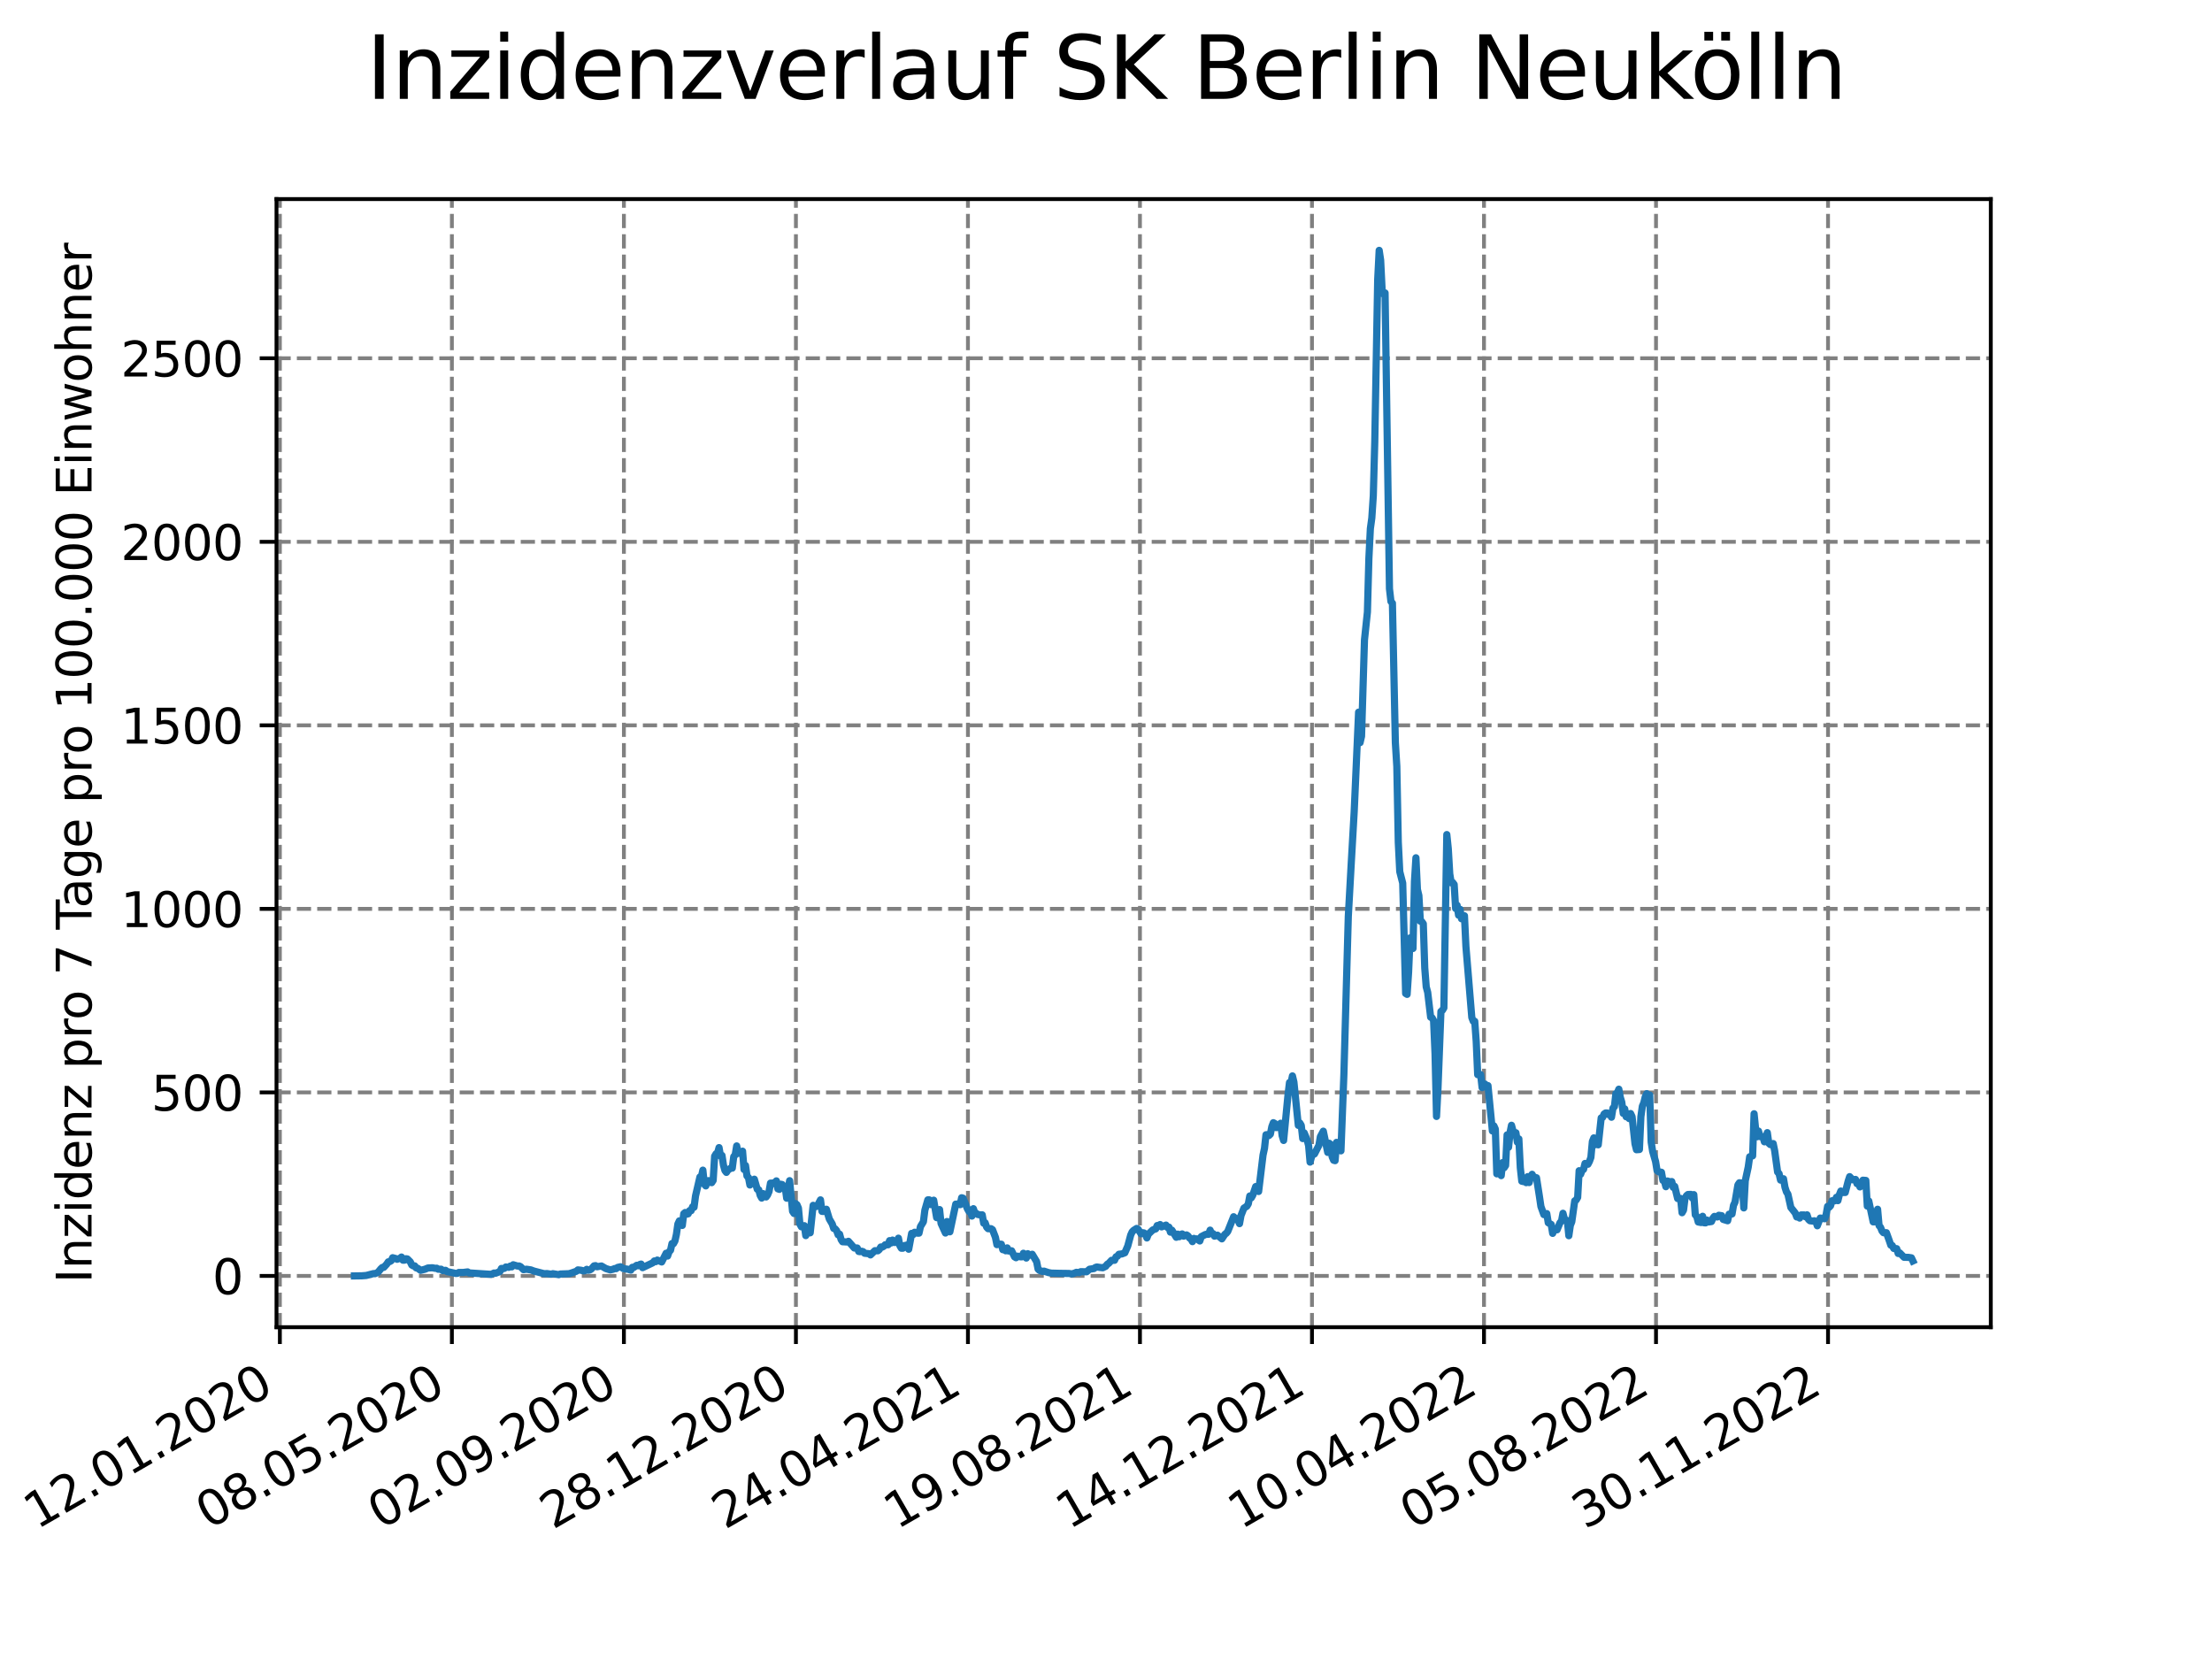 <?xml version="1.0" encoding="utf-8" standalone="no"?>
<!DOCTYPE svg PUBLIC "-//W3C//DTD SVG 1.1//EN"
  "http://www.w3.org/Graphics/SVG/1.1/DTD/svg11.dtd">
<svg xmlns:xlink="http://www.w3.org/1999/xlink" width="460.8pt" height="345.6pt" viewBox="0 0 460.8 345.6" xmlns="http://www.w3.org/2000/svg" version="1.1">
 <defs>
  <style type="text/css">*{stroke-linejoin: round; stroke-linecap: butt}</style>
 </defs>
 <g id="figure_1">
  <g id="patch_1">
   <path d="M 0 345.6 
L 460.8 345.6 
L 460.8 0 
L 0 0 
z
" style="fill: #ffffff"/>
  </g>
  <g id="axes_1">
   <g id="patch_2">
    <path d="M 57.6 276.48 
L 414.72 276.48 
L 414.72 41.472 
L 57.6 41.472 
z
" style="fill: #ffffff"/>
   </g>
   <g id="matplotlib.axis_1">
    <g id="xtick_1">
     <g id="line2d_1">
      <path d="M 58.302 276.48 
L 58.302 41.472 
" clip-path="url(#p93cbd5db7e)" style="fill: none; stroke-dasharray: 2.96,1.28; stroke-dashoffset: 0; stroke: #808080; stroke-width: 0.8"/>
     </g>
     <g id="line2d_2">
      <defs>
       <path id="me26e0a1b04" d="M 0 0 
L 0 3.5 
" style="stroke: #000000; stroke-width: 0.8"/>
      </defs>
      <g>
       <use xlink:href="#me26e0a1b04" x="58.302" y="276.48" style="stroke: #000000; stroke-width: 0.8"/>
      </g>
     </g>
     <g id="text_1">
      <!-- 12.01.2020 -->
      <g transform="translate(7.677 318.689) rotate(-30) scale(0.1 -0.1)">
       <defs>
        <path id="DejaVuSans-31" d="M 794 531 
L 1825 531 
L 1825 4091 
L 703 3866 
L 703 4441 
L 1819 4666 
L 2450 4666 
L 2450 531 
L 3481 531 
L 3481 0 
L 794 0 
L 794 531 
z
" transform="scale(0.016)"/>
        <path id="DejaVuSans-32" d="M 1228 531 
L 3431 531 
L 3431 0 
L 469 0 
L 469 531 
Q 828 903 1448 1529 
Q 2069 2156 2228 2338 
Q 2531 2678 2651 2914 
Q 2772 3150 2772 3378 
Q 2772 3750 2511 3984 
Q 2250 4219 1831 4219 
Q 1534 4219 1204 4116 
Q 875 4013 500 3803 
L 500 4441 
Q 881 4594 1212 4672 
Q 1544 4750 1819 4750 
Q 2544 4750 2975 4387 
Q 3406 4025 3406 3419 
Q 3406 3131 3298 2873 
Q 3191 2616 2906 2266 
Q 2828 2175 2409 1742 
Q 1991 1309 1228 531 
z
" transform="scale(0.016)"/>
        <path id="DejaVuSans-2e" d="M 684 794 
L 1344 794 
L 1344 0 
L 684 0 
L 684 794 
z
" transform="scale(0.016)"/>
        <path id="DejaVuSans-30" d="M 2034 4250 
Q 1547 4250 1301 3770 
Q 1056 3291 1056 2328 
Q 1056 1369 1301 889 
Q 1547 409 2034 409 
Q 2525 409 2770 889 
Q 3016 1369 3016 2328 
Q 3016 3291 2770 3770 
Q 2525 4250 2034 4250 
z
M 2034 4750 
Q 2819 4750 3233 4129 
Q 3647 3509 3647 2328 
Q 3647 1150 3233 529 
Q 2819 -91 2034 -91 
Q 1250 -91 836 529 
Q 422 1150 422 2328 
Q 422 3509 836 4129 
Q 1250 4750 2034 4750 
z
" transform="scale(0.016)"/>
       </defs>
       <use xlink:href="#DejaVuSans-31"/>
       <use xlink:href="#DejaVuSans-32" x="63.623"/>
       <use xlink:href="#DejaVuSans-2e" x="127.246"/>
       <use xlink:href="#DejaVuSans-30" x="159.033"/>
       <use xlink:href="#DejaVuSans-31" x="222.656"/>
       <use xlink:href="#DejaVuSans-2e" x="286.279"/>
       <use xlink:href="#DejaVuSans-32" x="318.066"/>
       <use xlink:href="#DejaVuSans-30" x="381.689"/>
       <use xlink:href="#DejaVuSans-32" x="445.312"/>
       <use xlink:href="#DejaVuSans-30" x="508.936"/>
      </g>
     </g>
    </g>
    <g id="xtick_2">
     <g id="line2d_3">
      <path d="M 94.136 276.48 
L 94.136 41.472 
" clip-path="url(#p93cbd5db7e)" style="fill: none; stroke-dasharray: 2.96,1.28; stroke-dashoffset: 0; stroke: #808080; stroke-width: 0.8"/>
     </g>
     <g id="line2d_4">
      <g>
       <use xlink:href="#me26e0a1b04" x="94.136" y="276.48" style="stroke: #000000; stroke-width: 0.8"/>
      </g>
     </g>
     <g id="text_2">
      <!-- 08.05.2020 -->
      <g transform="translate(43.511 318.689) rotate(-30) scale(0.1 -0.1)">
       <defs>
        <path id="DejaVuSans-38" d="M 2034 2216 
Q 1584 2216 1326 1975 
Q 1069 1734 1069 1313 
Q 1069 891 1326 650 
Q 1584 409 2034 409 
Q 2484 409 2743 651 
Q 3003 894 3003 1313 
Q 3003 1734 2745 1975 
Q 2488 2216 2034 2216 
z
M 1403 2484 
Q 997 2584 770 2862 
Q 544 3141 544 3541 
Q 544 4100 942 4425 
Q 1341 4750 2034 4750 
Q 2731 4750 3128 4425 
Q 3525 4100 3525 3541 
Q 3525 3141 3298 2862 
Q 3072 2584 2669 2484 
Q 3125 2378 3379 2068 
Q 3634 1759 3634 1313 
Q 3634 634 3220 271 
Q 2806 -91 2034 -91 
Q 1263 -91 848 271 
Q 434 634 434 1313 
Q 434 1759 690 2068 
Q 947 2378 1403 2484 
z
M 1172 3481 
Q 1172 3119 1398 2916 
Q 1625 2713 2034 2713 
Q 2441 2713 2670 2916 
Q 2900 3119 2900 3481 
Q 2900 3844 2670 4047 
Q 2441 4250 2034 4250 
Q 1625 4250 1398 4047 
Q 1172 3844 1172 3481 
z
" transform="scale(0.016)"/>
        <path id="DejaVuSans-35" d="M 691 4666 
L 3169 4666 
L 3169 4134 
L 1269 4134 
L 1269 2991 
Q 1406 3038 1543 3061 
Q 1681 3084 1819 3084 
Q 2600 3084 3056 2656 
Q 3513 2228 3513 1497 
Q 3513 744 3044 326 
Q 2575 -91 1722 -91 
Q 1428 -91 1123 -41 
Q 819 9 494 109 
L 494 744 
Q 775 591 1075 516 
Q 1375 441 1709 441 
Q 2250 441 2565 725 
Q 2881 1009 2881 1497 
Q 2881 1984 2565 2268 
Q 2250 2553 1709 2553 
Q 1456 2553 1204 2497 
Q 953 2441 691 2322 
L 691 4666 
z
" transform="scale(0.016)"/>
       </defs>
       <use xlink:href="#DejaVuSans-30"/>
       <use xlink:href="#DejaVuSans-38" x="63.623"/>
       <use xlink:href="#DejaVuSans-2e" x="127.246"/>
       <use xlink:href="#DejaVuSans-30" x="159.033"/>
       <use xlink:href="#DejaVuSans-35" x="222.656"/>
       <use xlink:href="#DejaVuSans-2e" x="286.279"/>
       <use xlink:href="#DejaVuSans-32" x="318.066"/>
       <use xlink:href="#DejaVuSans-30" x="381.689"/>
       <use xlink:href="#DejaVuSans-32" x="445.312"/>
       <use xlink:href="#DejaVuSans-30" x="508.936"/>
      </g>
     </g>
    </g>
    <g id="xtick_3">
     <g id="line2d_5">
      <path d="M 129.971 276.48 
L 129.971 41.472 
" clip-path="url(#p93cbd5db7e)" style="fill: none; stroke-dasharray: 2.96,1.28; stroke-dashoffset: 0; stroke: #808080; stroke-width: 0.8"/>
     </g>
     <g id="line2d_6">
      <g>
       <use xlink:href="#me26e0a1b04" x="129.971" y="276.48" style="stroke: #000000; stroke-width: 0.8"/>
      </g>
     </g>
     <g id="text_3">
      <!-- 02.09.2020 -->
      <g transform="translate(79.346 318.689) rotate(-30) scale(0.1 -0.1)">
       <defs>
        <path id="DejaVuSans-39" d="M 703 97 
L 703 672 
Q 941 559 1184 500 
Q 1428 441 1663 441 
Q 2288 441 2617 861 
Q 2947 1281 2994 2138 
Q 2813 1869 2534 1725 
Q 2256 1581 1919 1581 
Q 1219 1581 811 2004 
Q 403 2428 403 3163 
Q 403 3881 828 4315 
Q 1253 4750 1959 4750 
Q 2769 4750 3195 4129 
Q 3622 3509 3622 2328 
Q 3622 1225 3098 567 
Q 2575 -91 1691 -91 
Q 1453 -91 1209 -44 
Q 966 3 703 97 
z
M 1959 2075 
Q 2384 2075 2632 2365 
Q 2881 2656 2881 3163 
Q 2881 3666 2632 3958 
Q 2384 4250 1959 4250 
Q 1534 4250 1286 3958 
Q 1038 3666 1038 3163 
Q 1038 2656 1286 2365 
Q 1534 2075 1959 2075 
z
" transform="scale(0.016)"/>
       </defs>
       <use xlink:href="#DejaVuSans-30"/>
       <use xlink:href="#DejaVuSans-32" x="63.623"/>
       <use xlink:href="#DejaVuSans-2e" x="127.246"/>
       <use xlink:href="#DejaVuSans-30" x="159.033"/>
       <use xlink:href="#DejaVuSans-39" x="222.656"/>
       <use xlink:href="#DejaVuSans-2e" x="286.279"/>
       <use xlink:href="#DejaVuSans-32" x="318.066"/>
       <use xlink:href="#DejaVuSans-30" x="381.689"/>
       <use xlink:href="#DejaVuSans-32" x="445.312"/>
       <use xlink:href="#DejaVuSans-30" x="508.936"/>
      </g>
     </g>
    </g>
    <g id="xtick_4">
     <g id="line2d_7">
      <path d="M 165.805 276.48 
L 165.805 41.472 
" clip-path="url(#p93cbd5db7e)" style="fill: none; stroke-dasharray: 2.96,1.28; stroke-dashoffset: 0; stroke: #808080; stroke-width: 0.8"/>
     </g>
     <g id="line2d_8">
      <g>
       <use xlink:href="#me26e0a1b04" x="165.805" y="276.48" style="stroke: #000000; stroke-width: 0.8"/>
      </g>
     </g>
     <g id="text_4">
      <!-- 28.12.2020 -->
      <g transform="translate(115.18 318.689) rotate(-30) scale(0.1 -0.1)">
       <use xlink:href="#DejaVuSans-32"/>
       <use xlink:href="#DejaVuSans-38" x="63.623"/>
       <use xlink:href="#DejaVuSans-2e" x="127.246"/>
       <use xlink:href="#DejaVuSans-31" x="159.033"/>
       <use xlink:href="#DejaVuSans-32" x="222.656"/>
       <use xlink:href="#DejaVuSans-2e" x="286.279"/>
       <use xlink:href="#DejaVuSans-32" x="318.066"/>
       <use xlink:href="#DejaVuSans-30" x="381.689"/>
       <use xlink:href="#DejaVuSans-32" x="445.312"/>
       <use xlink:href="#DejaVuSans-30" x="508.936"/>
      </g>
     </g>
    </g>
    <g id="xtick_5">
     <g id="line2d_9">
      <path d="M 201.64 276.48 
L 201.64 41.472 
" clip-path="url(#p93cbd5db7e)" style="fill: none; stroke-dasharray: 2.96,1.28; stroke-dashoffset: 0; stroke: #808080; stroke-width: 0.8"/>
     </g>
     <g id="line2d_10">
      <g>
       <use xlink:href="#me26e0a1b04" x="201.64" y="276.48" style="stroke: #000000; stroke-width: 0.8"/>
      </g>
     </g>
     <g id="text_5">
      <!-- 24.04.2021 -->
      <g transform="translate(151.015 318.689) rotate(-30) scale(0.1 -0.1)">
       <defs>
        <path id="DejaVuSans-34" d="M 2419 4116 
L 825 1625 
L 2419 1625 
L 2419 4116 
z
M 2253 4666 
L 3047 4666 
L 3047 1625 
L 3713 1625 
L 3713 1100 
L 3047 1100 
L 3047 0 
L 2419 0 
L 2419 1100 
L 313 1100 
L 313 1709 
L 2253 4666 
z
" transform="scale(0.016)"/>
       </defs>
       <use xlink:href="#DejaVuSans-32"/>
       <use xlink:href="#DejaVuSans-34" x="63.623"/>
       <use xlink:href="#DejaVuSans-2e" x="127.246"/>
       <use xlink:href="#DejaVuSans-30" x="159.033"/>
       <use xlink:href="#DejaVuSans-34" x="222.656"/>
       <use xlink:href="#DejaVuSans-2e" x="286.279"/>
       <use xlink:href="#DejaVuSans-32" x="318.066"/>
       <use xlink:href="#DejaVuSans-30" x="381.689"/>
       <use xlink:href="#DejaVuSans-32" x="445.312"/>
       <use xlink:href="#DejaVuSans-31" x="508.936"/>
      </g>
     </g>
    </g>
    <g id="xtick_6">
     <g id="line2d_11">
      <path d="M 237.474 276.48 
L 237.474 41.472 
" clip-path="url(#p93cbd5db7e)" style="fill: none; stroke-dasharray: 2.96,1.28; stroke-dashoffset: 0; stroke: #808080; stroke-width: 0.8"/>
     </g>
     <g id="line2d_12">
      <g>
       <use xlink:href="#me26e0a1b04" x="237.474" y="276.48" style="stroke: #000000; stroke-width: 0.8"/>
      </g>
     </g>
     <g id="text_6">
      <!-- 19.08.2021 -->
      <g transform="translate(186.849 318.689) rotate(-30) scale(0.1 -0.1)">
       <use xlink:href="#DejaVuSans-31"/>
       <use xlink:href="#DejaVuSans-39" x="63.623"/>
       <use xlink:href="#DejaVuSans-2e" x="127.246"/>
       <use xlink:href="#DejaVuSans-30" x="159.033"/>
       <use xlink:href="#DejaVuSans-38" x="222.656"/>
       <use xlink:href="#DejaVuSans-2e" x="286.279"/>
       <use xlink:href="#DejaVuSans-32" x="318.066"/>
       <use xlink:href="#DejaVuSans-30" x="381.689"/>
       <use xlink:href="#DejaVuSans-32" x="445.312"/>
       <use xlink:href="#DejaVuSans-31" x="508.936"/>
      </g>
     </g>
    </g>
    <g id="xtick_7">
     <g id="line2d_13">
      <path d="M 273.309 276.48 
L 273.309 41.472 
" clip-path="url(#p93cbd5db7e)" style="fill: none; stroke-dasharray: 2.96,1.28; stroke-dashoffset: 0; stroke: #808080; stroke-width: 0.8"/>
     </g>
     <g id="line2d_14">
      <g>
       <use xlink:href="#me26e0a1b04" x="273.309" y="276.48" style="stroke: #000000; stroke-width: 0.8"/>
      </g>
     </g>
     <g id="text_7">
      <!-- 14.12.2021 -->
      <g transform="translate(222.684 318.689) rotate(-30) scale(0.1 -0.1)">
       <use xlink:href="#DejaVuSans-31"/>
       <use xlink:href="#DejaVuSans-34" x="63.623"/>
       <use xlink:href="#DejaVuSans-2e" x="127.246"/>
       <use xlink:href="#DejaVuSans-31" x="159.033"/>
       <use xlink:href="#DejaVuSans-32" x="222.656"/>
       <use xlink:href="#DejaVuSans-2e" x="286.279"/>
       <use xlink:href="#DejaVuSans-32" x="318.066"/>
       <use xlink:href="#DejaVuSans-30" x="381.689"/>
       <use xlink:href="#DejaVuSans-32" x="445.312"/>
       <use xlink:href="#DejaVuSans-31" x="508.936"/>
      </g>
     </g>
    </g>
    <g id="xtick_8">
     <g id="line2d_15">
      <path d="M 309.143 276.48 
L 309.143 41.472 
" clip-path="url(#p93cbd5db7e)" style="fill: none; stroke-dasharray: 2.96,1.28; stroke-dashoffset: 0; stroke: #808080; stroke-width: 0.8"/>
     </g>
     <g id="line2d_16">
      <g>
       <use xlink:href="#me26e0a1b04" x="309.143" y="276.48" style="stroke: #000000; stroke-width: 0.8"/>
      </g>
     </g>
     <g id="text_8">
      <!-- 10.04.2022 -->
      <g transform="translate(258.518 318.689) rotate(-30) scale(0.1 -0.1)">
       <use xlink:href="#DejaVuSans-31"/>
       <use xlink:href="#DejaVuSans-30" x="63.623"/>
       <use xlink:href="#DejaVuSans-2e" x="127.246"/>
       <use xlink:href="#DejaVuSans-30" x="159.033"/>
       <use xlink:href="#DejaVuSans-34" x="222.656"/>
       <use xlink:href="#DejaVuSans-2e" x="286.279"/>
       <use xlink:href="#DejaVuSans-32" x="318.066"/>
       <use xlink:href="#DejaVuSans-30" x="381.689"/>
       <use xlink:href="#DejaVuSans-32" x="445.312"/>
       <use xlink:href="#DejaVuSans-32" x="508.936"/>
      </g>
     </g>
    </g>
    <g id="xtick_9">
     <g id="line2d_17">
      <path d="M 344.978 276.48 
L 344.978 41.472 
" clip-path="url(#p93cbd5db7e)" style="fill: none; stroke-dasharray: 2.96,1.28; stroke-dashoffset: 0; stroke: #808080; stroke-width: 0.8"/>
     </g>
     <g id="line2d_18">
      <g>
       <use xlink:href="#me26e0a1b04" x="344.978" y="276.48" style="stroke: #000000; stroke-width: 0.8"/>
      </g>
     </g>
     <g id="text_9">
      <!-- 05.08.2022 -->
      <g transform="translate(294.353 318.689) rotate(-30) scale(0.1 -0.1)">
       <use xlink:href="#DejaVuSans-30"/>
       <use xlink:href="#DejaVuSans-35" x="63.623"/>
       <use xlink:href="#DejaVuSans-2e" x="127.246"/>
       <use xlink:href="#DejaVuSans-30" x="159.033"/>
       <use xlink:href="#DejaVuSans-38" x="222.656"/>
       <use xlink:href="#DejaVuSans-2e" x="286.279"/>
       <use xlink:href="#DejaVuSans-32" x="318.066"/>
       <use xlink:href="#DejaVuSans-30" x="381.689"/>
       <use xlink:href="#DejaVuSans-32" x="445.312"/>
       <use xlink:href="#DejaVuSans-32" x="508.936"/>
      </g>
     </g>
    </g>
    <g id="xtick_10">
     <g id="line2d_19">
      <path d="M 380.812 276.48 
L 380.812 41.472 
" clip-path="url(#p93cbd5db7e)" style="fill: none; stroke-dasharray: 2.96,1.28; stroke-dashoffset: 0; stroke: #808080; stroke-width: 0.8"/>
     </g>
     <g id="line2d_20">
      <g>
       <use xlink:href="#me26e0a1b04" x="380.812" y="276.48" style="stroke: #000000; stroke-width: 0.8"/>
      </g>
     </g>
     <g id="text_10">
      <!-- 30.11.2022 -->
      <g transform="translate(330.187 318.689) rotate(-30) scale(0.1 -0.1)">
       <defs>
        <path id="DejaVuSans-33" d="M 2597 2516 
Q 3050 2419 3304 2112 
Q 3559 1806 3559 1356 
Q 3559 666 3084 287 
Q 2609 -91 1734 -91 
Q 1441 -91 1130 -33 
Q 819 25 488 141 
L 488 750 
Q 750 597 1062 519 
Q 1375 441 1716 441 
Q 2309 441 2620 675 
Q 2931 909 2931 1356 
Q 2931 1769 2642 2001 
Q 2353 2234 1838 2234 
L 1294 2234 
L 1294 2753 
L 1863 2753 
Q 2328 2753 2575 2939 
Q 2822 3125 2822 3475 
Q 2822 3834 2567 4026 
Q 2313 4219 1838 4219 
Q 1578 4219 1281 4162 
Q 984 4106 628 3988 
L 628 4550 
Q 988 4650 1302 4700 
Q 1616 4750 1894 4750 
Q 2613 4750 3031 4423 
Q 3450 4097 3450 3541 
Q 3450 3153 3228 2886 
Q 3006 2619 2597 2516 
z
" transform="scale(0.016)"/>
       </defs>
       <use xlink:href="#DejaVuSans-33"/>
       <use xlink:href="#DejaVuSans-30" x="63.623"/>
       <use xlink:href="#DejaVuSans-2e" x="127.246"/>
       <use xlink:href="#DejaVuSans-31" x="159.033"/>
       <use xlink:href="#DejaVuSans-31" x="222.656"/>
       <use xlink:href="#DejaVuSans-2e" x="286.279"/>
       <use xlink:href="#DejaVuSans-32" x="318.066"/>
       <use xlink:href="#DejaVuSans-30" x="381.689"/>
       <use xlink:href="#DejaVuSans-32" x="445.312"/>
       <use xlink:href="#DejaVuSans-32" x="508.936"/>
      </g>
     </g>
    </g>
   </g>
   <g id="matplotlib.axis_2">
    <g id="ytick_1">
     <g id="line2d_21">
      <path d="M 57.6 265.798 
L 414.72 265.798 
" clip-path="url(#p93cbd5db7e)" style="fill: none; stroke-dasharray: 2.96,1.28; stroke-dashoffset: 0; stroke: #808080; stroke-width: 0.8"/>
     </g>
     <g id="line2d_22">
      <defs>
       <path id="mb11e8aa332" d="M 0 0 
L -3.5 0 
" style="stroke: #000000; stroke-width: 0.8"/>
      </defs>
      <g>
       <use xlink:href="#mb11e8aa332" x="57.6" y="265.798" style="stroke: #000000; stroke-width: 0.8"/>
      </g>
     </g>
     <g id="text_11">
      <!-- 0 -->
      <g transform="translate(44.237 269.597) scale(0.1 -0.1)">
       <use xlink:href="#DejaVuSans-30"/>
      </g>
     </g>
    </g>
    <g id="ytick_2">
     <g id="line2d_23">
      <path d="M 57.6 227.566 
L 414.72 227.566 
" clip-path="url(#p93cbd5db7e)" style="fill: none; stroke-dasharray: 2.96,1.28; stroke-dashoffset: 0; stroke: #808080; stroke-width: 0.8"/>
     </g>
     <g id="line2d_24">
      <g>
       <use xlink:href="#mb11e8aa332" x="57.6" y="227.566" style="stroke: #000000; stroke-width: 0.8"/>
      </g>
     </g>
     <g id="text_12">
      <!-- 500 -->
      <g transform="translate(31.512 231.365) scale(0.1 -0.1)">
       <use xlink:href="#DejaVuSans-35"/>
       <use xlink:href="#DejaVuSans-30" x="63.623"/>
       <use xlink:href="#DejaVuSans-30" x="127.246"/>
      </g>
     </g>
    </g>
    <g id="ytick_3">
     <g id="line2d_25">
      <path d="M 57.6 189.333 
L 414.72 189.333 
" clip-path="url(#p93cbd5db7e)" style="fill: none; stroke-dasharray: 2.96,1.28; stroke-dashoffset: 0; stroke: #808080; stroke-width: 0.8"/>
     </g>
     <g id="line2d_26">
      <g>
       <use xlink:href="#mb11e8aa332" x="57.6" y="189.333" style="stroke: #000000; stroke-width: 0.8"/>
      </g>
     </g>
     <g id="text_13">
      <!-- 1000 -->
      <g transform="translate(25.15 193.132) scale(0.1 -0.1)">
       <use xlink:href="#DejaVuSans-31"/>
       <use xlink:href="#DejaVuSans-30" x="63.623"/>
       <use xlink:href="#DejaVuSans-30" x="127.246"/>
       <use xlink:href="#DejaVuSans-30" x="190.869"/>
      </g>
     </g>
    </g>
    <g id="ytick_4">
     <g id="line2d_27">
      <path d="M 57.6 151.101 
L 414.72 151.101 
" clip-path="url(#p93cbd5db7e)" style="fill: none; stroke-dasharray: 2.96,1.28; stroke-dashoffset: 0; stroke: #808080; stroke-width: 0.8"/>
     </g>
     <g id="line2d_28">
      <g>
       <use xlink:href="#mb11e8aa332" x="57.6" y="151.101" style="stroke: #000000; stroke-width: 0.8"/>
      </g>
     </g>
     <g id="text_14">
      <!-- 1500 -->
      <g transform="translate(25.15 154.9) scale(0.1 -0.1)">
       <use xlink:href="#DejaVuSans-31"/>
       <use xlink:href="#DejaVuSans-35" x="63.623"/>
       <use xlink:href="#DejaVuSans-30" x="127.246"/>
       <use xlink:href="#DejaVuSans-30" x="190.869"/>
      </g>
     </g>
    </g>
    <g id="ytick_5">
     <g id="line2d_29">
      <path d="M 57.6 112.869 
L 414.72 112.869 
" clip-path="url(#p93cbd5db7e)" style="fill: none; stroke-dasharray: 2.96,1.28; stroke-dashoffset: 0; stroke: #808080; stroke-width: 0.8"/>
     </g>
     <g id="line2d_30">
      <g>
       <use xlink:href="#mb11e8aa332" x="57.6" y="112.869" style="stroke: #000000; stroke-width: 0.8"/>
      </g>
     </g>
     <g id="text_15">
      <!-- 2000 -->
      <g transform="translate(25.15 116.668) scale(0.1 -0.1)">
       <use xlink:href="#DejaVuSans-32"/>
       <use xlink:href="#DejaVuSans-30" x="63.623"/>
       <use xlink:href="#DejaVuSans-30" x="127.246"/>
       <use xlink:href="#DejaVuSans-30" x="190.869"/>
      </g>
     </g>
    </g>
    <g id="ytick_6">
     <g id="line2d_31">
      <path d="M 57.6 74.636 
L 414.72 74.636 
" clip-path="url(#p93cbd5db7e)" style="fill: none; stroke-dasharray: 2.96,1.28; stroke-dashoffset: 0; stroke: #808080; stroke-width: 0.8"/>
     </g>
     <g id="line2d_32">
      <g>
       <use xlink:href="#mb11e8aa332" x="57.6" y="74.636" style="stroke: #000000; stroke-width: 0.8"/>
      </g>
     </g>
     <g id="text_16">
      <!-- 2500 -->
      <g transform="translate(25.15 78.436) scale(0.1 -0.1)">
       <use xlink:href="#DejaVuSans-32"/>
       <use xlink:href="#DejaVuSans-35" x="63.623"/>
       <use xlink:href="#DejaVuSans-30" x="127.246"/>
       <use xlink:href="#DejaVuSans-30" x="190.869"/>
      </g>
     </g>
    </g>
    <g id="text_17">
     <!-- Inzidenz pro 7 Tage pro 100.000 Einwohner -->
     <g transform="translate(19.07 267.301) rotate(-90) scale(0.1 -0.1)">
      <defs>
       <path id="DejaVuSans-49" d="M 628 4666 
L 1259 4666 
L 1259 0 
L 628 0 
L 628 4666 
z
" transform="scale(0.016)"/>
       <path id="DejaVuSans-6e" d="M 3513 2113 
L 3513 0 
L 2938 0 
L 2938 2094 
Q 2938 2591 2744 2837 
Q 2550 3084 2163 3084 
Q 1697 3084 1428 2787 
Q 1159 2491 1159 1978 
L 1159 0 
L 581 0 
L 581 3500 
L 1159 3500 
L 1159 2956 
Q 1366 3272 1645 3428 
Q 1925 3584 2291 3584 
Q 2894 3584 3203 3211 
Q 3513 2838 3513 2113 
z
" transform="scale(0.016)"/>
       <path id="DejaVuSans-7a" d="M 353 3500 
L 3084 3500 
L 3084 2975 
L 922 459 
L 3084 459 
L 3084 0 
L 275 0 
L 275 525 
L 2438 3041 
L 353 3041 
L 353 3500 
z
" transform="scale(0.016)"/>
       <path id="DejaVuSans-69" d="M 603 3500 
L 1178 3500 
L 1178 0 
L 603 0 
L 603 3500 
z
M 603 4863 
L 1178 4863 
L 1178 4134 
L 603 4134 
L 603 4863 
z
" transform="scale(0.016)"/>
       <path id="DejaVuSans-64" d="M 2906 2969 
L 2906 4863 
L 3481 4863 
L 3481 0 
L 2906 0 
L 2906 525 
Q 2725 213 2448 61 
Q 2172 -91 1784 -91 
Q 1150 -91 751 415 
Q 353 922 353 1747 
Q 353 2572 751 3078 
Q 1150 3584 1784 3584 
Q 2172 3584 2448 3432 
Q 2725 3281 2906 2969 
z
M 947 1747 
Q 947 1113 1208 752 
Q 1469 391 1925 391 
Q 2381 391 2643 752 
Q 2906 1113 2906 1747 
Q 2906 2381 2643 2742 
Q 2381 3103 1925 3103 
Q 1469 3103 1208 2742 
Q 947 2381 947 1747 
z
" transform="scale(0.016)"/>
       <path id="DejaVuSans-65" d="M 3597 1894 
L 3597 1613 
L 953 1613 
Q 991 1019 1311 708 
Q 1631 397 2203 397 
Q 2534 397 2845 478 
Q 3156 559 3463 722 
L 3463 178 
Q 3153 47 2828 -22 
Q 2503 -91 2169 -91 
Q 1331 -91 842 396 
Q 353 884 353 1716 
Q 353 2575 817 3079 
Q 1281 3584 2069 3584 
Q 2775 3584 3186 3129 
Q 3597 2675 3597 1894 
z
M 3022 2063 
Q 3016 2534 2758 2815 
Q 2500 3097 2075 3097 
Q 1594 3097 1305 2825 
Q 1016 2553 972 2059 
L 3022 2063 
z
" transform="scale(0.016)"/>
       <path id="DejaVuSans-20" transform="scale(0.016)"/>
       <path id="DejaVuSans-70" d="M 1159 525 
L 1159 -1331 
L 581 -1331 
L 581 3500 
L 1159 3500 
L 1159 2969 
Q 1341 3281 1617 3432 
Q 1894 3584 2278 3584 
Q 2916 3584 3314 3078 
Q 3713 2572 3713 1747 
Q 3713 922 3314 415 
Q 2916 -91 2278 -91 
Q 1894 -91 1617 61 
Q 1341 213 1159 525 
z
M 3116 1747 
Q 3116 2381 2855 2742 
Q 2594 3103 2138 3103 
Q 1681 3103 1420 2742 
Q 1159 2381 1159 1747 
Q 1159 1113 1420 752 
Q 1681 391 2138 391 
Q 2594 391 2855 752 
Q 3116 1113 3116 1747 
z
" transform="scale(0.016)"/>
       <path id="DejaVuSans-72" d="M 2631 2963 
Q 2534 3019 2420 3045 
Q 2306 3072 2169 3072 
Q 1681 3072 1420 2755 
Q 1159 2438 1159 1844 
L 1159 0 
L 581 0 
L 581 3500 
L 1159 3500 
L 1159 2956 
Q 1341 3275 1631 3429 
Q 1922 3584 2338 3584 
Q 2397 3584 2469 3576 
Q 2541 3569 2628 3553 
L 2631 2963 
z
" transform="scale(0.016)"/>
       <path id="DejaVuSans-6f" d="M 1959 3097 
Q 1497 3097 1228 2736 
Q 959 2375 959 1747 
Q 959 1119 1226 758 
Q 1494 397 1959 397 
Q 2419 397 2687 759 
Q 2956 1122 2956 1747 
Q 2956 2369 2687 2733 
Q 2419 3097 1959 3097 
z
M 1959 3584 
Q 2709 3584 3137 3096 
Q 3566 2609 3566 1747 
Q 3566 888 3137 398 
Q 2709 -91 1959 -91 
Q 1206 -91 779 398 
Q 353 888 353 1747 
Q 353 2609 779 3096 
Q 1206 3584 1959 3584 
z
" transform="scale(0.016)"/>
       <path id="DejaVuSans-37" d="M 525 4666 
L 3525 4666 
L 3525 4397 
L 1831 0 
L 1172 0 
L 2766 4134 
L 525 4134 
L 525 4666 
z
" transform="scale(0.016)"/>
       <path id="DejaVuSans-54" d="M -19 4666 
L 3928 4666 
L 3928 4134 
L 2272 4134 
L 2272 0 
L 1638 0 
L 1638 4134 
L -19 4134 
L -19 4666 
z
" transform="scale(0.016)"/>
       <path id="DejaVuSans-61" d="M 2194 1759 
Q 1497 1759 1228 1600 
Q 959 1441 959 1056 
Q 959 750 1161 570 
Q 1363 391 1709 391 
Q 2188 391 2477 730 
Q 2766 1069 2766 1631 
L 2766 1759 
L 2194 1759 
z
M 3341 1997 
L 3341 0 
L 2766 0 
L 2766 531 
Q 2569 213 2275 61 
Q 1981 -91 1556 -91 
Q 1019 -91 701 211 
Q 384 513 384 1019 
Q 384 1609 779 1909 
Q 1175 2209 1959 2209 
L 2766 2209 
L 2766 2266 
Q 2766 2663 2505 2880 
Q 2244 3097 1772 3097 
Q 1472 3097 1187 3025 
Q 903 2953 641 2809 
L 641 3341 
Q 956 3463 1253 3523 
Q 1550 3584 1831 3584 
Q 2591 3584 2966 3190 
Q 3341 2797 3341 1997 
z
" transform="scale(0.016)"/>
       <path id="DejaVuSans-67" d="M 2906 1791 
Q 2906 2416 2648 2759 
Q 2391 3103 1925 3103 
Q 1463 3103 1205 2759 
Q 947 2416 947 1791 
Q 947 1169 1205 825 
Q 1463 481 1925 481 
Q 2391 481 2648 825 
Q 2906 1169 2906 1791 
z
M 3481 434 
Q 3481 -459 3084 -895 
Q 2688 -1331 1869 -1331 
Q 1566 -1331 1297 -1286 
Q 1028 -1241 775 -1147 
L 775 -588 
Q 1028 -725 1275 -790 
Q 1522 -856 1778 -856 
Q 2344 -856 2625 -561 
Q 2906 -266 2906 331 
L 2906 616 
Q 2728 306 2450 153 
Q 2172 0 1784 0 
Q 1141 0 747 490 
Q 353 981 353 1791 
Q 353 2603 747 3093 
Q 1141 3584 1784 3584 
Q 2172 3584 2450 3431 
Q 2728 3278 2906 2969 
L 2906 3500 
L 3481 3500 
L 3481 434 
z
" transform="scale(0.016)"/>
       <path id="DejaVuSans-45" d="M 628 4666 
L 3578 4666 
L 3578 4134 
L 1259 4134 
L 1259 2753 
L 3481 2753 
L 3481 2222 
L 1259 2222 
L 1259 531 
L 3634 531 
L 3634 0 
L 628 0 
L 628 4666 
z
" transform="scale(0.016)"/>
       <path id="DejaVuSans-77" d="M 269 3500 
L 844 3500 
L 1563 769 
L 2278 3500 
L 2956 3500 
L 3675 769 
L 4391 3500 
L 4966 3500 
L 4050 0 
L 3372 0 
L 2619 2869 
L 1863 0 
L 1184 0 
L 269 3500 
z
" transform="scale(0.016)"/>
       <path id="DejaVuSans-68" d="M 3513 2113 
L 3513 0 
L 2938 0 
L 2938 2094 
Q 2938 2591 2744 2837 
Q 2550 3084 2163 3084 
Q 1697 3084 1428 2787 
Q 1159 2491 1159 1978 
L 1159 0 
L 581 0 
L 581 4863 
L 1159 4863 
L 1159 2956 
Q 1366 3272 1645 3428 
Q 1925 3584 2291 3584 
Q 2894 3584 3203 3211 
Q 3513 2838 3513 2113 
z
" transform="scale(0.016)"/>
      </defs>
      <use xlink:href="#DejaVuSans-49"/>
      <use xlink:href="#DejaVuSans-6e" x="29.492"/>
      <use xlink:href="#DejaVuSans-7a" x="92.871"/>
      <use xlink:href="#DejaVuSans-69" x="145.361"/>
      <use xlink:href="#DejaVuSans-64" x="173.145"/>
      <use xlink:href="#DejaVuSans-65" x="236.621"/>
      <use xlink:href="#DejaVuSans-6e" x="298.145"/>
      <use xlink:href="#DejaVuSans-7a" x="361.523"/>
      <use xlink:href="#DejaVuSans-20" x="414.014"/>
      <use xlink:href="#DejaVuSans-70" x="445.801"/>
      <use xlink:href="#DejaVuSans-72" x="509.277"/>
      <use xlink:href="#DejaVuSans-6f" x="548.141"/>
      <use xlink:href="#DejaVuSans-20" x="609.322"/>
      <use xlink:href="#DejaVuSans-37" x="641.109"/>
      <use xlink:href="#DejaVuSans-20" x="704.732"/>
      <use xlink:href="#DejaVuSans-54" x="736.52"/>
      <use xlink:href="#DejaVuSans-61" x="781.104"/>
      <use xlink:href="#DejaVuSans-67" x="842.383"/>
      <use xlink:href="#DejaVuSans-65" x="905.859"/>
      <use xlink:href="#DejaVuSans-20" x="967.383"/>
      <use xlink:href="#DejaVuSans-70" x="999.17"/>
      <use xlink:href="#DejaVuSans-72" x="1062.646"/>
      <use xlink:href="#DejaVuSans-6f" x="1101.51"/>
      <use xlink:href="#DejaVuSans-20" x="1162.691"/>
      <use xlink:href="#DejaVuSans-31" x="1194.479"/>
      <use xlink:href="#DejaVuSans-30" x="1258.102"/>
      <use xlink:href="#DejaVuSans-30" x="1321.725"/>
      <use xlink:href="#DejaVuSans-2e" x="1385.348"/>
      <use xlink:href="#DejaVuSans-30" x="1417.135"/>
      <use xlink:href="#DejaVuSans-30" x="1480.758"/>
      <use xlink:href="#DejaVuSans-30" x="1544.381"/>
      <use xlink:href="#DejaVuSans-20" x="1608.004"/>
      <use xlink:href="#DejaVuSans-45" x="1639.791"/>
      <use xlink:href="#DejaVuSans-69" x="1702.975"/>
      <use xlink:href="#DejaVuSans-6e" x="1730.758"/>
      <use xlink:href="#DejaVuSans-77" x="1794.137"/>
      <use xlink:href="#DejaVuSans-6f" x="1875.924"/>
      <use xlink:href="#DejaVuSans-68" x="1937.105"/>
      <use xlink:href="#DejaVuSans-6e" x="2000.484"/>
      <use xlink:href="#DejaVuSans-65" x="2063.863"/>
      <use xlink:href="#DejaVuSans-72" x="2125.387"/>
     </g>
    </g>
   </g>
   <g id="line2d_33">
    <path d="M 73.833 265.798 
L 75.364 265.775 
L 76.283 265.705 
L 77.814 265.309 
L 78.121 265.333 
L 78.733 265.053 
L 79.346 264.309 
L 79.652 264.03 
L 79.958 264.006 
L 80.571 263.332 
L 80.877 262.866 
L 81.183 262.82 
L 81.49 262.634 
L 81.796 262.006 
L 82.409 262.168 
L 82.715 262.331 
L 83.327 262.122 
L 83.634 261.866 
L 83.94 262.517 
L 84.246 262.517 
L 84.552 262.215 
L 84.859 262.262 
L 85.471 262.866 
L 85.778 263.518 
L 86.084 263.704 
L 86.39 263.704 
L 86.696 264.123 
L 87.003 264.193 
L 87.615 264.635 
L 88.534 264.402 
L 89.147 264.146 
L 90.065 264.099 
L 90.678 264.216 
L 90.984 264.193 
L 91.291 264.402 
L 91.903 264.402 
L 92.209 264.681 
L 92.822 264.635 
L 93.128 264.89 
L 94.353 265.146 
L 94.966 265.286 
L 95.272 265.263 
L 95.578 265.077 
L 96.497 265.077 
L 97.416 264.96 
L 97.722 265.17 
L 102.317 265.472 
L 102.929 265.193 
L 103.235 265.239 
L 103.848 265.007 
L 104.154 264.867 
L 104.461 264.239 
L 104.767 264.286 
L 105.073 264.216 
L 105.379 263.937 
L 105.992 264.006 
L 106.298 263.75 
L 106.604 263.913 
L 106.911 263.471 
L 107.83 263.75 
L 108.136 263.727 
L 108.442 263.867 
L 109.055 264.495 
L 109.667 264.402 
L 110.586 264.542 
L 111.199 264.774 
L 113.343 265.333 
L 113.955 265.309 
L 114.568 265.402 
L 114.874 265.426 
L 115.18 265.333 
L 116.405 265.542 
L 116.712 265.402 
L 118.549 265.333 
L 119.162 265.146 
L 120.081 264.821 
L 120.387 264.542 
L 121 264.611 
L 121.612 264.751 
L 121.918 264.681 
L 122.225 264.425 
L 122.531 264.611 
L 122.837 264.565 
L 123.143 264.402 
L 123.756 263.704 
L 124.062 263.657 
L 124.369 263.89 
L 125.287 263.727 
L 126.206 264.262 
L 127.125 264.542 
L 127.738 264.402 
L 128.044 264.262 
L 128.35 264.286 
L 128.656 264.03 
L 129.269 263.89 
L 129.882 264.286 
L 130.8 264.402 
L 131.413 264.588 
L 131.719 264.006 
L 132.026 264.03 
L 132.638 263.588 
L 132.944 263.681 
L 133.251 263.425 
L 133.557 263.332 
L 133.863 264.076 
L 136.007 263.053 
L 136.313 262.68 
L 136.62 262.82 
L 136.926 262.494 
L 137.845 262.89 
L 138.764 261.075 
L 139.07 261.657 
L 139.376 260.773 
L 139.682 260.447 
L 139.989 259.051 
L 140.295 259.074 
L 140.601 258.516 
L 140.908 257.143 
L 141.214 254.98 
L 141.52 254.328 
L 141.826 254.654 
L 142.133 255.282 
L 142.439 252.839 
L 142.745 252.583 
L 143.052 252.932 
L 143.358 252.862 
L 143.664 252.188 
L 143.97 252.211 
L 144.277 251.397 
L 144.583 251.49 
L 144.889 249.14 
L 145.808 245.185 
L 146.114 245.115 
L 146.421 243.766 
L 146.727 246.697 
L 147.033 247.046 
L 147.339 245.976 
L 147.646 245.953 
L 147.952 246.302 
L 148.258 246.371 
L 148.565 245.906 
L 148.871 240.858 
L 149.177 240.346 
L 149.483 240.183 
L 149.79 239.066 
L 150.096 240.834 
L 150.402 240.695 
L 150.708 242.719 
L 151.015 243.836 
L 151.321 244.231 
L 151.627 243.766 
L 152.24 243.324 
L 152.546 243.347 
L 152.852 240.951 
L 153.159 240.578 
L 153.465 238.717 
L 153.771 240.276 
L 154.384 240.136 
L 154.69 239.811 
L 154.996 243.626 
L 155.303 242.789 
L 155.609 244.976 
L 155.915 245.301 
L 156.221 246.86 
L 156.528 245.79 
L 156.834 246.209 
L 157.14 245.65 
L 157.753 247.744 
L 158.059 247.86 
L 158.365 249.024 
L 158.672 249.582 
L 158.978 248.651 
L 159.284 249.14 
L 159.591 249.349 
L 159.897 248.931 
L 160.203 248.209 
L 160.509 246.464 
L 160.816 246.488 
L 161.122 246.395 
L 161.428 246.604 
L 161.734 245.999 
L 162.041 247.651 
L 162.347 247.767 
L 162.653 246.697 
L 162.96 246.767 
L 163.266 247.349 
L 163.572 247.349 
L 163.878 249.605 
L 164.491 245.953 
L 165.104 252.327 
L 165.41 252.793 
L 165.716 250.722 
L 166.022 250.955 
L 166.329 251.676 
L 166.635 255.003 
L 166.941 255.561 
L 167.247 255.584 
L 167.554 255.329 
L 167.86 257.399 
L 168.166 256.12 
L 168.473 256.841 
L 168.779 256.817 
L 169.391 251.094 
L 169.698 251.35 
L 170.004 251.35 
L 170.31 251.118 
L 170.923 249.954 
L 171.229 252.351 
L 171.535 252.374 
L 171.842 252.281 
L 172.148 251.909 
L 172.76 253.933 
L 173.373 254.98 
L 173.679 255.91 
L 173.986 256.003 
L 174.292 256.375 
L 174.598 257.236 
L 174.904 257.097 
L 175.211 258.213 
L 175.517 258.679 
L 176.436 258.725 
L 176.742 258.586 
L 177.967 259.982 
L 178.58 259.982 
L 178.886 260.703 
L 179.192 260.749 
L 179.499 260.656 
L 179.805 260.749 
L 180.111 261.075 
L 181.03 261.168 
L 181.336 261.424 
L 182.255 260.54 
L 182.868 260.563 
L 183.174 260.307 
L 183.48 259.772 
L 183.786 259.795 
L 184.093 259.633 
L 184.399 259.307 
L 185.012 259.307 
L 185.318 258.446 
L 185.624 258.935 
L 185.93 258.33 
L 186.237 258.818 
L 186.849 258.818 
L 187.156 257.934 
L 187.462 259.516 
L 187.768 260.028 
L 188.074 260.028 
L 188.381 259.493 
L 188.993 259.353 
L 189.299 260.237 
L 189.912 256.934 
L 190.218 257.19 
L 190.525 256.701 
L 191.137 256.887 
L 191.443 256.887 
L 191.75 255.515 
L 192.362 254.514 
L 192.669 252.095 
L 193.281 249.954 
L 193.587 249.954 
L 193.894 250.931 
L 194.2 250.792 
L 194.506 250.024 
L 195.119 253.653 
L 195.425 253.7 
L 195.731 251.978 
L 196.038 254.863 
L 196.956 256.864 
L 197.263 254.468 
L 197.569 255.119 
L 197.875 256.608 
L 199.1 250.838 
L 199.407 250.885 
L 199.713 250.722 
L 200.019 250.955 
L 200.325 249.512 
L 200.632 249.605 
L 201.551 251.862 
L 201.857 252.374 
L 202.163 252.374 
L 202.469 253.328 
L 202.776 251.792 
L 203.082 252.723 
L 203.388 252.769 
L 203.695 253.002 
L 204.307 253.095 
L 204.613 253.072 
L 204.92 254.817 
L 205.226 254.724 
L 205.532 255.631 
L 205.838 255.957 
L 206.451 255.957 
L 206.757 256.166 
L 207.37 257.771 
L 207.676 259.284 
L 207.982 259.167 
L 208.595 259.191 
L 208.901 260.331 
L 209.208 260.331 
L 209.514 260.563 
L 209.82 259.958 
L 210.126 260.61 
L 210.739 260.563 
L 211.351 261.819 
L 211.658 262.006 
L 211.964 261.68 
L 212.577 261.819 
L 212.883 261.819 
L 213.189 261.075 
L 213.802 262.075 
L 214.108 261.168 
L 214.414 261.517 
L 215.027 261.284 
L 215.946 262.82 
L 216.252 264.379 
L 216.558 264.658 
L 217.171 264.867 
L 217.477 264.797 
L 218.396 265.1 
L 219.008 265.216 
L 220.846 265.263 
L 222.684 265.286 
L 223.296 265.379 
L 223.909 265.193 
L 224.215 265.053 
L 224.828 265.1 
L 225.134 264.914 
L 226.359 264.937 
L 226.972 264.402 
L 227.89 264.262 
L 228.197 264.03 
L 228.503 263.937 
L 229.116 264.03 
L 229.728 264.099 
L 230.341 263.797 
L 230.647 263.378 
L 230.953 263.192 
L 231.566 262.541 
L 232.178 262.541 
L 232.485 261.819 
L 232.791 261.68 
L 233.097 261.284 
L 233.71 261.215 
L 234.322 260.982 
L 234.935 259.563 
L 235.547 257.283 
L 235.854 256.608 
L 236.16 256.306 
L 236.773 255.91 
L 237.079 256.05 
L 237.691 257.027 
L 237.998 256.794 
L 238.304 256.841 
L 238.61 257.073 
L 238.917 257.888 
L 239.223 257.097 
L 240.142 256.213 
L 240.754 256.003 
L 241.06 255.305 
L 241.367 255.282 
L 241.673 255.096 
L 241.979 255.584 
L 242.898 255.212 
L 243.204 255.701 
L 243.511 255.631 
L 243.817 256.678 
L 244.123 256.259 
L 245.042 257.748 
L 245.348 257.097 
L 245.655 257.632 
L 245.961 257.166 
L 246.267 257.05 
L 246.573 257.515 
L 246.88 257.306 
L 247.186 257.26 
L 247.492 257.469 
L 247.799 257.911 
L 248.105 258.097 
L 248.411 258.655 
L 248.717 257.981 
L 249.024 258.12 
L 249.33 258.074 
L 249.943 258.516 
L 250.249 257.608 
L 251.168 257.143 
L 251.78 257.12 
L 252.086 256.259 
L 252.393 257.004 
L 252.699 256.98 
L 253.005 257.515 
L 253.618 257.306 
L 254.537 258.074 
L 255.149 257.143 
L 255.456 256.911 
L 255.762 256.538 
L 256.987 253.467 
L 257.293 253.793 
L 257.599 253.84 
L 257.906 254.212 
L 258.212 254.91 
L 258.518 253.235 
L 259.131 251.676 
L 259.743 251.28 
L 260.05 250.769 
L 260.356 249.14 
L 260.662 249.535 
L 260.969 249 
L 261.581 247.186 
L 261.887 247.884 
L 262.194 248.209 
L 263.112 240.625 
L 263.419 239.206 
L 263.725 236.391 
L 264.031 236.367 
L 264.338 236.554 
L 264.644 236.251 
L 264.95 234.692 
L 265.256 233.878 
L 265.563 234.041 
L 265.869 234.902 
L 266.175 234.832 
L 266.482 234.553 
L 266.788 233.994 
L 267.094 236.577 
L 267.4 237.577 
L 268.319 228.039 
L 268.625 225.503 
L 268.932 225.642 
L 269.238 224.13 
L 269.544 225.41 
L 270.463 234.436 
L 270.769 233.925 
L 271.076 234.436 
L 271.382 237.182 
L 271.688 235.995 
L 272.301 237.484 
L 272.607 238.647 
L 272.913 242.091 
L 273.22 240.997 
L 273.526 240.439 
L 273.832 240.392 
L 274.751 238.601 
L 275.057 236.786 
L 275.67 235.646 
L 276.589 240.067 
L 276.895 238.159 
L 277.201 238.415 
L 277.508 240.974 
L 277.814 241.695 
L 278.12 241.788 
L 278.426 237.973 
L 279.345 239.741 
L 279.958 223.804 
L 280.877 190.884 
L 281.489 179.833 
L 282.102 169.108 
L 283.021 148.355 
L 283.327 154.707 
L 283.633 153.381 
L 284.246 133.303 
L 284.858 127.487 
L 285.164 116.319 
L 285.471 110.131 
L 285.777 107.897 
L 286.083 103.268 
L 286.39 92.007 
L 287.002 58.203 
L 287.308 52.154 
L 287.615 54.202 
L 287.921 60.413 
L 288.227 61.297 
L 288.534 61.018 
L 289.452 122.648 
L 289.759 125.3 
L 290.065 125.649 
L 290.677 154.684 
L 290.984 159.662 
L 291.29 175.459 
L 291.596 181.578 
L 292.209 183.974 
L 292.821 206.96 
L 293.128 207.146 
L 293.434 202.563 
L 293.74 195.374 
L 294.047 196.956 
L 294.353 197.584 
L 294.659 183.625 
L 294.965 178.693 
L 295.272 185.277 
L 295.578 186.557 
L 295.884 191.908 
L 296.19 192.001 
L 296.497 192.443 
L 296.803 201.656 
L 297.109 205.588 
L 297.416 206.728 
L 298.028 211.893 
L 298.334 212.032 
L 298.641 212.59 
L 298.947 219.477 
L 299.253 232.575 
L 299.56 226.666 
L 300.172 210.706 
L 300.478 210.473 
L 300.785 209.962 
L 301.397 173.854 
L 301.703 176.809 
L 302.01 182.043 
L 302.316 183.905 
L 302.622 183.835 
L 302.929 184.254 
L 303.235 189.256 
L 303.541 188.581 
L 303.847 190.651 
L 304.154 189.418 
L 304.46 191.396 
L 304.766 190.861 
L 305.073 190.768 
L 305.379 197.189 
L 306.604 211.962 
L 306.91 212.753 
L 307.216 212.753 
L 307.523 216.941 
L 307.829 223.874 
L 308.135 223.734 
L 308.442 223.851 
L 308.748 226.573 
L 309.054 226.317 
L 309.36 225.828 
L 309.667 226.41 
L 309.973 226.154 
L 310.892 235.6 
L 311.198 234.529 
L 311.504 235.204 
L 311.811 244.533 
L 312.117 243.51 
L 312.423 243.347 
L 312.729 244.906 
L 313.036 242.184 
L 313.342 243.254 
L 313.648 242.789 
L 313.955 236.414 
L 314.261 238.996 
L 314.567 235.925 
L 314.873 234.413 
L 315.18 235.553 
L 315.486 235.902 
L 315.792 235.972 
L 316.099 237.949 
L 316.405 237.252 
L 316.711 243.277 
L 317.017 246.069 
L 317.324 246.139 
L 317.63 246.069 
L 317.936 246.371 
L 318.242 245.115 
L 318.549 246.348 
L 318.855 245.185 
L 319.161 244.627 
L 319.468 245.185 
L 320.08 245.348 
L 320.693 249.256 
L 320.999 251.327 
L 321.612 253.025 
L 322.224 252.816 
L 322.53 254.724 
L 323.143 255.073 
L 323.449 256.934 
L 323.755 256.213 
L 324.368 256.189 
L 324.981 254.7 
L 325.287 254.398 
L 325.593 252.746 
L 325.899 253.933 
L 326.512 254.305 
L 326.818 257.422 
L 327.125 255.282 
L 327.431 254.514 
L 328.043 250.164 
L 328.35 249.978 
L 328.656 249.442 
L 328.962 243.882 
L 329.268 244.627 
L 329.575 243.812 
L 329.881 243.603 
L 330.187 242.37 
L 330.8 242.533 
L 331.106 241.951 
L 331.412 241.114 
L 331.719 237.787 
L 332.025 237.042 
L 332.331 238.461 
L 332.638 238.392 
L 332.944 238.485 
L 333.556 232.878 
L 333.863 232.761 
L 334.169 232.063 
L 334.475 231.854 
L 334.781 231.854 
L 335.088 232.18 
L 335.394 232.017 
L 335.7 232.738 
L 336.007 230.854 
L 336.313 230.528 
L 336.619 227.806 
L 336.925 227.643 
L 337.232 226.899 
L 337.538 228.597 
L 337.844 229.597 
L 338.151 231.947 
L 338.457 230.993 
L 338.763 232.645 
L 339.069 232.273 
L 339.376 233.017 
L 339.682 231.97 
L 339.988 232.622 
L 340.601 238.275 
L 340.907 239.508 
L 341.52 239.462 
L 341.826 232.622 
L 342.132 230.458 
L 342.438 229.737 
L 342.745 228.457 
L 343.051 227.829 
L 343.357 228.155 
L 343.664 228.108 
L 343.97 237.903 
L 344.276 239.857 
L 344.889 241.974 
L 345.195 243.859 
L 345.501 244.091 
L 346.114 244.208 
L 346.42 245.906 
L 346.726 246.022 
L 347.033 247.209 
L 347.339 246.022 
L 347.951 246.209 
L 348.258 246.139 
L 348.564 247.349 
L 348.87 247.139 
L 349.483 249.675 
L 349.789 249.605 
L 350.095 249.652 
L 350.402 252.63 
L 350.708 252.095 
L 351.014 249.675 
L 351.32 249.093 
L 351.627 248.838 
L 352.239 248.814 
L 352.546 249.582 
L 352.852 248.861 
L 353.158 253.072 
L 353.464 253.398 
L 353.771 254.561 
L 354.383 254.677 
L 354.69 253.374 
L 354.996 254.724 
L 355.302 254.747 
L 355.608 254.165 
L 355.915 254.561 
L 356.527 254.468 
L 356.833 253.77 
L 357.14 253.398 
L 357.752 253.514 
L 358.059 253.165 
L 358.671 253.258 
L 358.977 254.026 
L 359.896 254.305 
L 360.203 252.932 
L 360.815 252.886 
L 361.121 251.094 
L 361.428 250.443 
L 362.04 246.837 
L 362.346 246.395 
L 362.959 246.464 
L 363.265 251.629 
L 363.572 245.976 
L 364.184 243.138 
L 364.49 240.974 
L 365.103 240.788 
L 365.409 232.017 
L 365.716 235.065 
L 366.022 236.809 
L 366.328 235.623 
L 366.634 236.763 
L 367.247 236.786 
L 367.553 237.856 
L 368.166 235.949 
L 368.472 238.159 
L 368.778 238.438 
L 369.391 238.229 
L 369.697 239.718 
L 370.31 244.161 
L 370.616 244.487 
L 370.922 245.836 
L 371.229 245.58 
L 371.535 245.557 
L 371.841 247.325 
L 372.147 248.279 
L 372.454 248.768 
L 373.066 251.536 
L 373.985 252.7 
L 374.291 253.514 
L 374.598 253.444 
L 374.904 253.746 
L 375.21 253.095 
L 375.823 253.095 
L 376.129 253.491 
L 376.435 253.072 
L 376.742 254.026 
L 377.048 254.305 
L 377.66 254.375 
L 377.967 254.305 
L 378.273 254.444 
L 378.579 255.352 
L 379.192 253.746 
L 380.111 253.886 
L 380.417 253.025 
L 380.723 251.304 
L 381.029 251.513 
L 381.336 251.187 
L 381.642 250.14 
L 382.255 250.14 
L 382.561 249.419 
L 382.867 250.117 
L 383.173 248.884 
L 383.48 248.116 
L 383.786 248.419 
L 384.398 248.419 
L 385.011 246.046 
L 385.317 245.115 
L 385.93 245.767 
L 386.542 245.697 
L 386.849 246.581 
L 387.155 246.441 
L 387.461 247.256 
L 388.074 245.86 
L 388.686 245.906 
L 388.993 251.257 
L 389.299 250.187 
L 390.218 254.537 
L 390.83 254.514 
L 391.137 251.909 
L 391.443 255.305 
L 391.749 255.677 
L 392.055 256.445 
L 392.362 256.794 
L 392.974 256.794 
L 393.587 258.493 
L 393.893 259.4 
L 394.199 259.47 
L 394.506 260.075 
L 395.118 260.121 
L 395.424 261.122 
L 395.731 260.982 
L 396.65 261.913 
L 397.568 261.936 
L 398.181 262.029 
L 398.487 262.68 
L 398.487 262.68 
" clip-path="url(#p93cbd5db7e)" style="fill: none; stroke: #1f77b4; stroke-width: 1.5; stroke-linecap: square"/>
   </g>
   <g id="patch_3">
    <path d="M 57.6 276.48 
L 57.6 41.472 
" style="fill: none; stroke: #000000; stroke-width: 0.8; stroke-linejoin: miter; stroke-linecap: square"/>
   </g>
   <g id="patch_4">
    <path d="M 414.72 276.48 
L 414.72 41.472 
" style="fill: none; stroke: #000000; stroke-width: 0.8; stroke-linejoin: miter; stroke-linecap: square"/>
   </g>
   <g id="patch_5">
    <path d="M 57.6 276.48 
L 414.72 276.48 
" style="fill: none; stroke: #000000; stroke-width: 0.8; stroke-linejoin: miter; stroke-linecap: square"/>
   </g>
   <g id="patch_6">
    <path d="M 57.6 41.472 
L 414.72 41.472 
" style="fill: none; stroke: #000000; stroke-width: 0.8; stroke-linejoin: miter; stroke-linecap: square"/>
   </g>
  </g>
  <g id="text_18">
   <!-- Inzidenzverlauf SK Berlin Neukölln -->
   <g transform="translate(76.302 20.589) scale(0.18 -0.18)">
    <defs>
     <path id="DejaVuSans-76" d="M 191 3500 
L 800 3500 
L 1894 563 
L 2988 3500 
L 3597 3500 
L 2284 0 
L 1503 0 
L 191 3500 
z
" transform="scale(0.016)"/>
     <path id="DejaVuSans-6c" d="M 603 4863 
L 1178 4863 
L 1178 0 
L 603 0 
L 603 4863 
z
" transform="scale(0.016)"/>
     <path id="DejaVuSans-75" d="M 544 1381 
L 544 3500 
L 1119 3500 
L 1119 1403 
Q 1119 906 1312 657 
Q 1506 409 1894 409 
Q 2359 409 2629 706 
Q 2900 1003 2900 1516 
L 2900 3500 
L 3475 3500 
L 3475 0 
L 2900 0 
L 2900 538 
Q 2691 219 2414 64 
Q 2138 -91 1772 -91 
Q 1169 -91 856 284 
Q 544 659 544 1381 
z
M 1991 3584 
L 1991 3584 
z
" transform="scale(0.016)"/>
     <path id="DejaVuSans-66" d="M 2375 4863 
L 2375 4384 
L 1825 4384 
Q 1516 4384 1395 4259 
Q 1275 4134 1275 3809 
L 1275 3500 
L 2222 3500 
L 2222 3053 
L 1275 3053 
L 1275 0 
L 697 0 
L 697 3053 
L 147 3053 
L 147 3500 
L 697 3500 
L 697 3744 
Q 697 4328 969 4595 
Q 1241 4863 1831 4863 
L 2375 4863 
z
" transform="scale(0.016)"/>
     <path id="DejaVuSans-53" d="M 3425 4513 
L 3425 3897 
Q 3066 4069 2747 4153 
Q 2428 4238 2131 4238 
Q 1616 4238 1336 4038 
Q 1056 3838 1056 3469 
Q 1056 3159 1242 3001 
Q 1428 2844 1947 2747 
L 2328 2669 
Q 3034 2534 3370 2195 
Q 3706 1856 3706 1288 
Q 3706 609 3251 259 
Q 2797 -91 1919 -91 
Q 1588 -91 1214 -16 
Q 841 59 441 206 
L 441 856 
Q 825 641 1194 531 
Q 1563 422 1919 422 
Q 2459 422 2753 634 
Q 3047 847 3047 1241 
Q 3047 1584 2836 1778 
Q 2625 1972 2144 2069 
L 1759 2144 
Q 1053 2284 737 2584 
Q 422 2884 422 3419 
Q 422 4038 858 4394 
Q 1294 4750 2059 4750 
Q 2388 4750 2728 4690 
Q 3069 4631 3425 4513 
z
" transform="scale(0.016)"/>
     <path id="DejaVuSans-4b" d="M 628 4666 
L 1259 4666 
L 1259 2694 
L 3353 4666 
L 4166 4666 
L 1850 2491 
L 4331 0 
L 3500 0 
L 1259 2247 
L 1259 0 
L 628 0 
L 628 4666 
z
" transform="scale(0.016)"/>
     <path id="DejaVuSans-42" d="M 1259 2228 
L 1259 519 
L 2272 519 
Q 2781 519 3026 730 
Q 3272 941 3272 1375 
Q 3272 1813 3026 2020 
Q 2781 2228 2272 2228 
L 1259 2228 
z
M 1259 4147 
L 1259 2741 
L 2194 2741 
Q 2656 2741 2882 2914 
Q 3109 3088 3109 3444 
Q 3109 3797 2882 3972 
Q 2656 4147 2194 4147 
L 1259 4147 
z
M 628 4666 
L 2241 4666 
Q 2963 4666 3353 4366 
Q 3744 4066 3744 3513 
Q 3744 3084 3544 2831 
Q 3344 2578 2956 2516 
Q 3422 2416 3680 2098 
Q 3938 1781 3938 1306 
Q 3938 681 3513 340 
Q 3088 0 2303 0 
L 628 0 
L 628 4666 
z
" transform="scale(0.016)"/>
     <path id="DejaVuSans-4e" d="M 628 4666 
L 1478 4666 
L 3547 763 
L 3547 4666 
L 4159 4666 
L 4159 0 
L 3309 0 
L 1241 3903 
L 1241 0 
L 628 0 
L 628 4666 
z
" transform="scale(0.016)"/>
     <path id="DejaVuSans-6b" d="M 581 4863 
L 1159 4863 
L 1159 1991 
L 2875 3500 
L 3609 3500 
L 1753 1863 
L 3688 0 
L 2938 0 
L 1159 1709 
L 1159 0 
L 581 0 
L 581 4863 
z
" transform="scale(0.016)"/>
     <path id="DejaVuSans-f6" d="M 1959 3097 
Q 1497 3097 1228 2736 
Q 959 2375 959 1747 
Q 959 1119 1226 758 
Q 1494 397 1959 397 
Q 2419 397 2687 759 
Q 2956 1122 2956 1747 
Q 2956 2369 2687 2733 
Q 2419 3097 1959 3097 
z
M 1959 3584 
Q 2709 3584 3137 3096 
Q 3566 2609 3566 1747 
Q 3566 888 3137 398 
Q 2709 -91 1959 -91 
Q 1206 -91 779 398 
Q 353 888 353 1747 
Q 353 2609 779 3096 
Q 1206 3584 1959 3584 
z
M 2254 4850 
L 2888 4850 
L 2888 4219 
L 2254 4219 
L 2254 4850 
z
M 1032 4850 
L 1666 4850 
L 1666 4219 
L 1032 4219 
L 1032 4850 
z
" transform="scale(0.016)"/>
    </defs>
    <use xlink:href="#DejaVuSans-49"/>
    <use xlink:href="#DejaVuSans-6e" x="29.492"/>
    <use xlink:href="#DejaVuSans-7a" x="92.871"/>
    <use xlink:href="#DejaVuSans-69" x="145.361"/>
    <use xlink:href="#DejaVuSans-64" x="173.145"/>
    <use xlink:href="#DejaVuSans-65" x="236.621"/>
    <use xlink:href="#DejaVuSans-6e" x="298.145"/>
    <use xlink:href="#DejaVuSans-7a" x="361.523"/>
    <use xlink:href="#DejaVuSans-76" x="414.014"/>
    <use xlink:href="#DejaVuSans-65" x="473.193"/>
    <use xlink:href="#DejaVuSans-72" x="534.717"/>
    <use xlink:href="#DejaVuSans-6c" x="575.83"/>
    <use xlink:href="#DejaVuSans-61" x="603.613"/>
    <use xlink:href="#DejaVuSans-75" x="664.893"/>
    <use xlink:href="#DejaVuSans-66" x="728.271"/>
    <use xlink:href="#DejaVuSans-20" x="763.477"/>
    <use xlink:href="#DejaVuSans-53" x="795.264"/>
    <use xlink:href="#DejaVuSans-4b" x="858.74"/>
    <use xlink:href="#DejaVuSans-20" x="924.316"/>
    <use xlink:href="#DejaVuSans-42" x="956.104"/>
    <use xlink:href="#DejaVuSans-65" x="1024.707"/>
    <use xlink:href="#DejaVuSans-72" x="1086.23"/>
    <use xlink:href="#DejaVuSans-6c" x="1127.344"/>
    <use xlink:href="#DejaVuSans-69" x="1155.127"/>
    <use xlink:href="#DejaVuSans-6e" x="1182.91"/>
    <use xlink:href="#DejaVuSans-20" x="1246.289"/>
    <use xlink:href="#DejaVuSans-4e" x="1278.076"/>
    <use xlink:href="#DejaVuSans-65" x="1352.881"/>
    <use xlink:href="#DejaVuSans-75" x="1414.404"/>
    <use xlink:href="#DejaVuSans-6b" x="1477.783"/>
    <use xlink:href="#DejaVuSans-f6" x="1532.068"/>
    <use xlink:href="#DejaVuSans-6c" x="1593.25"/>
    <use xlink:href="#DejaVuSans-6c" x="1621.033"/>
    <use xlink:href="#DejaVuSans-6e" x="1648.816"/>
   </g>
  </g>
 </g>
 <defs>
  <clipPath id="p93cbd5db7e">
   <rect x="57.6" y="41.472" width="357.12" height="235.008"/>
  </clipPath>
 </defs>
</svg>
